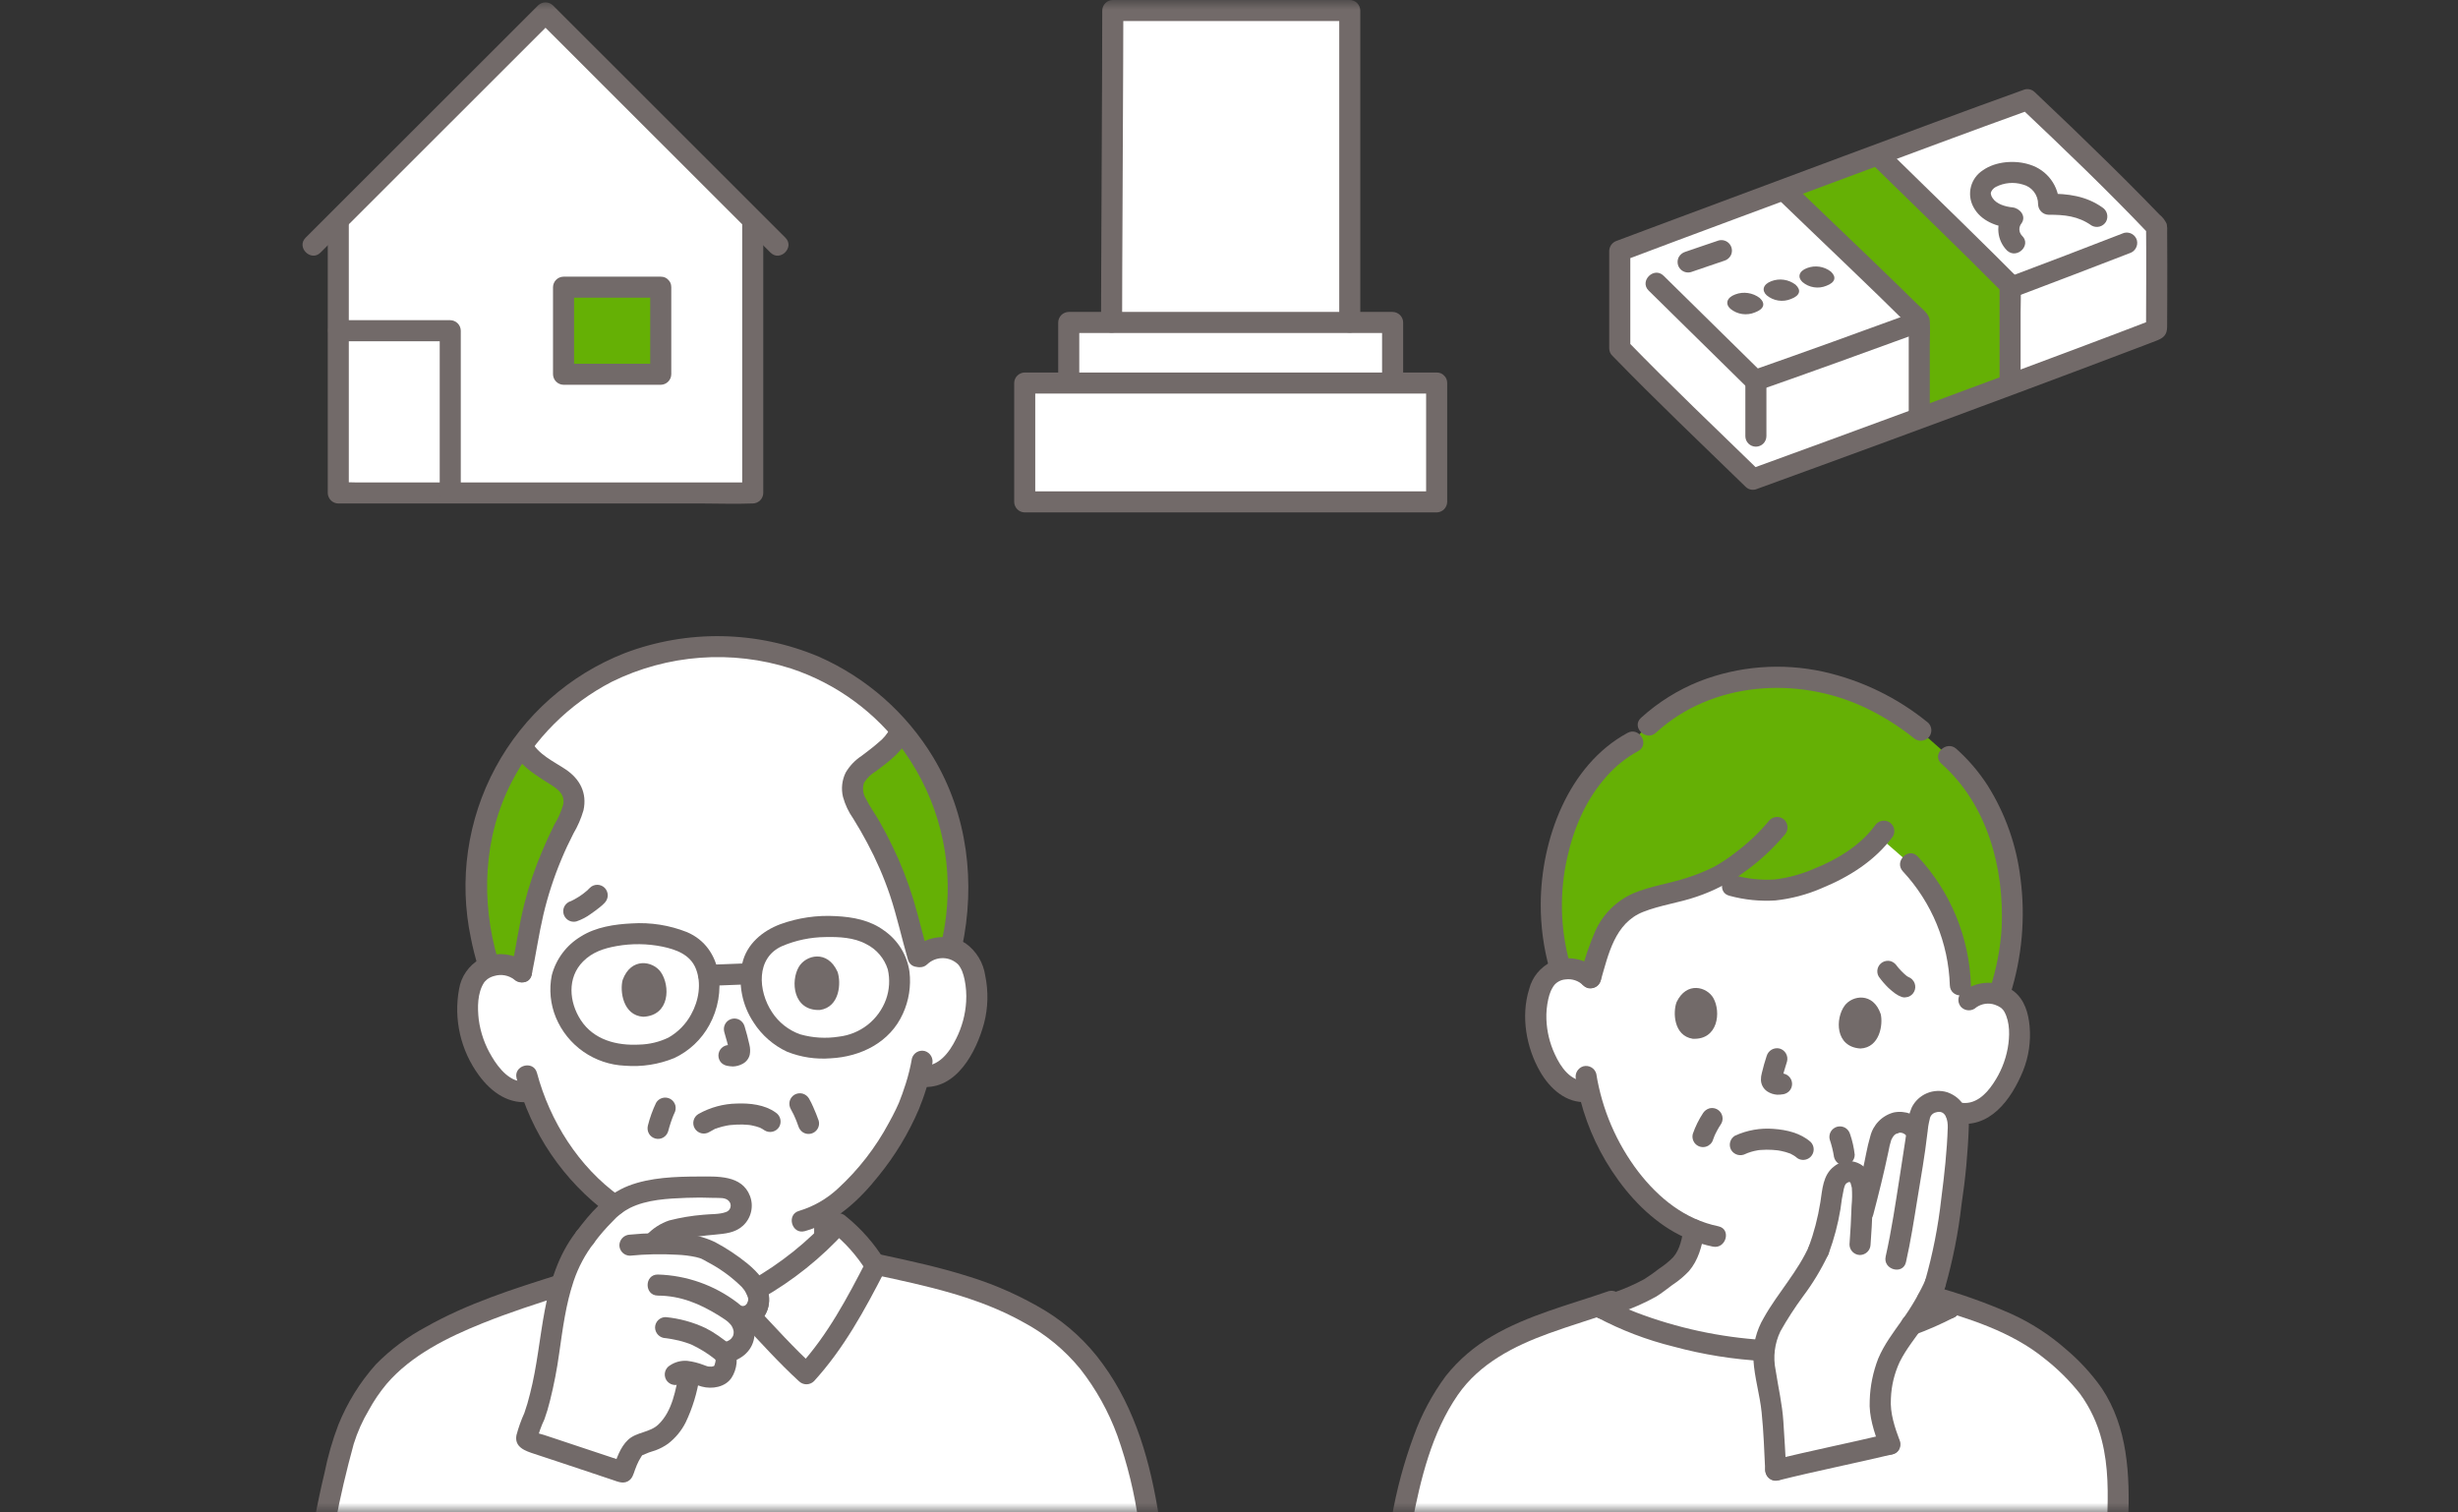 <svg width="130" height="80" viewBox="0 0 130 80" fill="none" xmlns="http://www.w3.org/2000/svg">
<rect x="0" y="0" width="130" height="80" fill="#333333" stroke="none"/>
<mask id="mask0_1621_24981" style="mask-type:alpha" maskUnits="userSpaceOnUse" x="0" y="0" width="130" height="80">
<rect width="130" height="80" fill="#D9D9D9"/>
</mask>
<g mask="url(#mask0_1621_24981)">
<path d="M60.767 80.445C60.431 78.232 59.92 76.058 58.861 74.058C58.373 73.128 57.772 72.261 57.071 71.478C56.355 70.71 55.519 70.064 54.594 69.566C52.09 68.11 49.149 67.481 46.349 66.878C45.325 68.874 44.246 70.943 42.653 72.668C41.875 71.963 39.37 69.287 39.272 69.173C39.145 69.025 39.126 68.649 39.342 68.544L38.339 68.579C38.562 68.669 38.569 69.046 38.452 69.202C38.362 69.322 36.05 72.166 35.324 72.924C33.632 71.331 32.419 69.367 31.269 67.468C26.273 68.999 23.822 69.895 21.574 71.445C20.012 72.522 19.069 73.935 18.247 75.963C17.785 77.617 17.449 79.067 17.193 80.445" fill="white"/>
<path d="M42.651 72.667C44.224 70.964 45.296 68.925 46.308 66.954C45.785 66.101 45.118 65.346 44.335 64.723C42.92 66.293 41.226 67.588 39.34 68.543C39.124 68.647 39.143 69.024 39.27 69.172C39.369 69.285 41.873 71.962 42.651 72.667Z" fill="white"/>
<path d="M50.093 43.072C50.786 45.317 50.87 47.706 50.334 49.994L50.294 50.173C50.487 50.213 50.67 50.293 50.831 50.406C50.992 50.52 51.128 50.665 51.231 50.832C51.729 51.623 51.767 53.114 51.489 54.048C51.292 54.709 50.967 55.722 50.119 56.472C49.932 56.639 49.713 56.767 49.474 56.845C49.236 56.924 48.984 56.953 48.734 56.929L48.599 56.912C48.484 57.362 48.34 57.805 48.167 58.237C47.85 59.211 46.032 62.638 43.615 64.069C43.615 64.092 43.615 64.106 43.615 64.106V65.471C42.36 66.713 40.918 67.749 39.34 68.543L38.337 68.578C36.389 67.756 34.609 66.582 33.088 65.114C33.088 65.114 33.088 64.641 33.088 64.138C32.175 63.583 31.353 62.891 30.65 62.086C29.51 60.812 28.642 59.318 28.101 57.696C27.839 57.762 27.564 57.767 27.299 57.712C27.035 57.656 26.786 57.541 26.572 57.375C25.669 56.692 25.267 55.708 25.02 55.063C24.672 54.153 24.594 52.664 25.03 51.838C25.203 51.501 25.502 51.245 25.862 51.126L25.805 50.938C25.408 49.657 25.199 48.324 25.187 46.983C25.166 45.046 25.59 43.131 26.428 41.385C27.266 39.638 28.495 38.108 30.02 36.912C32.135 35.231 34.743 34.287 37.445 34.226C40.144 34.079 42.816 34.819 45.054 36.333C47.455 37.939 49.233 40.317 50.093 43.072Z" fill="white"/>
<path d="M104.131 52.888C104.291 52.757 104.476 52.659 104.674 52.599C104.872 52.539 105.08 52.519 105.286 52.54C105.549 52.547 105.805 52.625 106.027 52.766C106.25 52.907 106.429 53.105 106.548 53.34C106.946 54.133 106.845 55.547 106.497 56.405C106.25 57.013 105.85 57.941 104.978 58.572C104.787 58.714 104.567 58.814 104.335 58.867C104.102 58.92 103.861 58.924 103.627 58.879L103.501 58.85C103.351 59.265 103.174 59.671 102.971 60.064C102.636 60.831 101.085 63.214 99.119 64.586C99.122 64.984 99.116 65.209 99.159 65.795C99.167 66.112 99.22 66.425 99.318 66.727C99.452 67.114 99.688 67.457 100.002 67.722C100.696 68.281 101.411 68.548 102.29 68.879L103.093 69.195C100.262 70.616 97.149 71.386 93.981 71.449C90.917 71.461 86.897 70.405 84.743 69.202L85.566 68.878C86.446 68.549 87.159 68.28 87.853 67.721C88.218 67.471 88.563 67.194 88.886 66.892C89.32 66.407 89.469 65.793 89.594 65.061C88.24 64.516 87.097 63.517 86.048 62.103C85.086 60.793 84.402 59.301 84.039 57.718C83.784 57.756 83.524 57.736 83.279 57.659C83.033 57.582 82.808 57.451 82.621 57.274C81.829 56.546 81.54 55.577 81.365 54.945C81.119 54.053 81.182 52.637 81.67 51.895C81.815 51.675 82.016 51.499 82.254 51.384C82.491 51.27 82.754 51.223 83.017 51.247C83.224 51.25 83.428 51.293 83.618 51.376C83.808 51.458 83.98 51.577 84.123 51.726C84.123 51.726 82.942 42.011 94.016 42.011C105.089 42.011 104.131 52.888 104.131 52.888Z" fill="white"/>
<path d="M85.666 18.419C85.666 17.027 85.666 15.117 85.666 13.27C85.666 13.27 102.087 7.174 107.223 5.27C109.498 7.501 112.134 10.075 114.057 11.995C114.057 13.332 114.057 16.346 114.057 17.422C108.869 19.421 98.225 23.343 92.71 25.345C90.489 23.182 85.853 18.61 85.666 18.419Z" fill="white"/>
<path d="M75.981 20.259V26.548H54.195V20.259H75.981Z" fill="white"/>
<path d="M73.654 17.055V20.26H56.525V17.055H73.654Z" fill="white"/>
<path d="M71.387 0.557V17.055H58.789C58.789 15.27 58.852 2.955 58.852 0.557H71.387Z" fill="white"/>
<path d="M112.002 80.445C112.021 79.969 112.032 79.498 112.042 79.039C112.039 75.366 110.825 73.464 109.207 72.074C107.706 70.599 105.879 69.754 103.482 68.987C100.554 70.543 97.3 71.386 93.985 71.45C90.809 71.462 86.61 70.328 84.522 69.072C81.412 70.108 78.373 70.867 76.547 73.614C75.855 74.737 75.306 75.942 74.913 77.201C74.623 78.249 74.358 79.314 74.144 80.444L112.002 80.445Z" fill="white"/>
<path d="M17.893 20.463V11.633L28.852 0.681L39.812 11.633V26.074H17.893V20.463Z" fill="white"/>
<path d="M103.449 58.837C103.357 58.663 103.22 58.516 103.051 58.413C102.883 58.311 102.69 58.256 102.492 58.255C101.778 58.325 101.564 58.787 101.482 59.22C101.449 59.389 101.412 59.648 101.389 59.855L101.374 59.836C101.266 59.686 101.122 59.564 100.957 59.481C100.791 59.399 100.607 59.358 100.422 59.362C99.881 59.412 99.531 59.821 99.401 60.463C99.206 61.448 98.806 63.099 98.46 64.388C98.481 63.943 98.492 63.526 98.505 63.025C98.51 62.8 98.468 62.576 98.383 62.368C98.346 62.273 98.287 62.188 98.211 62.12C98.135 62.052 98.043 62.003 97.945 61.977C97.78 61.954 97.612 61.981 97.463 62.055C97.314 62.128 97.191 62.245 97.109 62.39C96.975 62.698 96.893 63.025 96.867 63.359C96.748 64.306 96.52 65.235 96.19 66.13C95.521 67.709 93.587 69.726 93.346 71.011C93.211 71.728 93.329 72.31 93.424 72.944C93.521 73.584 93.724 74.277 93.755 75.082C93.824 76.142 93.873 76.915 93.919 77.766C95.935 77.326 97.947 76.865 99.955 76.385C99.625 75.51 99.384 74.646 99.447 74.064C99.458 72.903 99.845 71.776 100.549 70.851C100.803 70.498 101.035 70.178 101.25 69.865C101.53 69.466 101.786 69.05 102.016 68.619C102.132 68.399 102.241 68.17 102.345 67.923C103.039 65.675 103.462 61.834 103.561 59.83C103.609 59.495 103.57 59.153 103.449 58.837Z" fill="white"/>
<path d="M29.739 67.804C29.986 66.95 30.395 66.15 30.942 65.449C31.382 64.843 31.887 64.286 32.449 63.791C32.834 63.449 33.641 63.069 34.665 62.941C35.863 62.784 37.074 62.748 38.28 62.834C38.529 62.844 38.764 62.95 38.937 63.13C39.11 63.309 39.207 63.548 39.208 63.797C39.196 64.014 39.109 64.219 38.963 64.38C38.817 64.54 38.62 64.646 38.406 64.679C37.856 64.764 37.097 64.788 36.183 64.954C35.138 65.144 35.108 65.241 34.593 65.719L34.545 65.791C35.572 65.77 36.795 65.83 37.337 66.077C37.541 66.17 38.283 66.601 38.467 66.729C39.334 67.328 39.785 67.763 40.054 68.322C40.158 68.631 40.139 68.969 40.001 69.264C39.894 69.481 39.534 69.765 38.967 69.588C39.126 69.732 39.243 69.916 39.306 70.121C39.37 70.326 39.376 70.545 39.325 70.753C39.256 70.978 39.118 71.176 38.931 71.32C38.743 71.463 38.516 71.545 38.281 71.553C38.51 71.77 38.385 72.351 38.206 72.602C38.019 72.865 37.487 72.886 37.207 72.786C36.973 72.691 36.732 72.615 36.485 72.558C36.47 72.638 36.462 72.684 36.462 72.684C36.407 72.968 36.296 73.628 36.205 73.903C35.947 74.704 35.578 75.592 34.846 76.022C34.48 76.191 34.106 76.341 33.725 76.472C33.408 76.621 33.127 77.345 32.959 77.854C32.958 77.857 32.957 77.859 32.955 77.861C32.953 77.863 32.951 77.865 32.948 77.866C32.946 77.867 32.943 77.868 32.941 77.868C32.938 77.868 32.935 77.868 32.932 77.867C31.342 77.345 29.479 76.707 27.987 76.227C27.963 76.219 27.941 76.206 27.921 76.189C27.902 76.173 27.886 76.152 27.875 76.129C27.864 76.106 27.857 76.081 27.856 76.056C27.854 76.03 27.858 76.005 27.867 75.981C28.111 75.294 28.271 74.924 28.422 74.468C28.634 73.707 28.805 72.935 28.934 72.155C29.236 70.113 29.329 69.31 29.597 68.288C29.642 68.117 29.691 67.956 29.739 67.804Z" fill="white"/>
<path d="M102.654 47.996C102.226 47.157 101.68 46.384 101.034 45.699L99.391 44.267C98.369 45.477 96.839 46.252 95.44 46.727C93.618 47.346 92.415 47.11 90.509 46.532C90.057 46.732 89.578 46.898 89.164 47.033C88.233 47.336 87.172 47.439 86.307 47.898C85.606 48.308 85.065 48.944 84.773 49.701C84.581 50.151 84.254 51.267 84.123 51.724C83.979 51.575 83.807 51.456 83.618 51.374C83.427 51.292 83.223 51.248 83.016 51.245C82.856 51.24 82.697 51.255 82.541 51.29C82.172 50.022 82.008 48.702 82.055 47.382C82.294 43.162 84.254 40.372 86.356 39.246C88.329 36.814 91.672 35.509 95.098 35.88C97.257 36.109 99.313 36.918 101.05 38.22L103.071 40.002C105.045 41.74 106.496 44.69 106.432 48.72C106.403 50.053 106.164 51.373 105.726 52.632C105.583 52.584 105.435 52.554 105.285 52.541C105.079 52.52 104.871 52.54 104.672 52.6C104.474 52.659 104.29 52.758 104.13 52.889L103.716 53.243L103.678 52.12C103.643 50.687 103.294 49.279 102.654 47.996Z" fill="#65B005"/>
<path d="M99.631 8.51L99.338 8.222C97.71 8.827 96.019 9.452 94.357 10.065C96.739 12.367 99.24 14.719 101.508 16.973V22.122C103.108 21.532 104.737 20.928 106.308 20.343V15.08C104.19 12.937 101.864 10.704 99.631 8.51Z" fill="#65B005"/>
<path d="M34.946 15.191H29.805V19.796H34.946V15.191Z" fill="#65B005"/>
<path d="M27.181 51.158C26.927 51.049 26.651 51.003 26.375 51.023C26.201 51.035 26.029 51.069 25.864 51.125C25.43 49.786 25.203 48.389 25.188 46.982C25.157 44.269 26.004 41.619 27.604 39.426C27.902 40.177 29.13 40.821 29.74 41.249C30.571 41.83 30.462 42.647 30.04 43.432C29.368 44.682 28.828 45.997 28.427 47.358C28.034 48.691 27.865 50.065 27.582 51.413C27.463 51.307 27.327 51.221 27.181 51.158Z" fill="#65B005"/>
<path d="M48.917 50.389C48.79 50.471 48.677 50.572 48.58 50.689C48.182 49.343 47.907 47.956 47.402 46.631C46.898 45.305 46.258 44.035 45.493 42.84C45.012 42.09 44.84 41.284 45.624 40.64C46.22 40.151 47.454 39.381 47.636 38.583C49.153 40.325 50.379 42.739 50.643 46.005C50.747 47.404 50.631 48.81 50.299 50.173C50.145 50.139 49.987 50.122 49.829 50.123C49.506 50.124 49.19 50.216 48.917 50.389Z" fill="#65B005"/>
<path d="M91.776 15.573C91.315 15.742 91.236 16.077 91.516 16.332C91.695 16.48 91.911 16.576 92.141 16.61C92.371 16.643 92.605 16.614 92.819 16.524C93.303 16.344 93.387 16.052 93.066 15.759C92.884 15.621 92.67 15.533 92.445 15.5C92.219 15.467 91.989 15.492 91.776 15.573Z" fill="#726A69"/>
<path d="M93.692 14.869C93.239 15.035 93.162 15.367 93.438 15.62C93.614 15.767 93.826 15.863 94.053 15.897C94.279 15.931 94.51 15.903 94.722 15.815C95.198 15.637 95.279 15.348 94.963 15.057C94.784 14.921 94.574 14.832 94.352 14.799C94.129 14.766 93.902 14.79 93.692 14.869Z" fill="#726A69"/>
<path d="M95.579 14.176C95.133 14.339 95.058 14.668 95.331 14.92C95.503 15.066 95.713 15.161 95.936 15.195C96.159 15.23 96.387 15.203 96.595 15.116C97.064 14.941 97.144 14.655 96.831 14.365C96.656 14.23 96.449 14.141 96.23 14.108C96.011 14.075 95.787 14.098 95.579 14.176Z" fill="#726A69"/>
<path d="M106.937 12.464C106.853 12.376 106.806 12.26 106.802 12.139C106.799 12.018 106.841 11.9 106.919 11.807C107.182 11.425 106.82 11.009 106.438 10.97C106.067 10.931 105.593 10.804 105.38 10.47C105.36 10.439 105.342 10.407 105.326 10.374C105.319 10.358 105.286 10.215 105.292 10.264C105.287 10.225 105.293 10.186 105.307 10.15C105.359 10.037 105.447 9.945 105.556 9.887C105.997 9.66 106.51 9.614 106.985 9.76C107.217 9.818 107.423 9.952 107.57 10.141C107.716 10.331 107.795 10.564 107.792 10.803C107.794 10.95 107.854 11.09 107.958 11.194C108.062 11.298 108.202 11.357 108.349 11.36C109.191 11.355 109.917 11.429 110.62 11.929C110.748 12.002 110.9 12.022 111.043 11.985C111.185 11.947 111.307 11.855 111.383 11.729C111.454 11.601 111.473 11.45 111.436 11.308C111.399 11.166 111.308 11.044 111.183 10.967C110.33 10.364 109.369 10.24 108.349 10.246L108.906 10.803C108.904 10.336 108.754 9.882 108.477 9.506C108.2 9.13 107.81 8.852 107.364 8.712C106.586 8.455 105.555 8.525 104.874 9.005C104.562 9.204 104.336 9.514 104.242 9.872C104.148 10.23 104.191 10.61 104.365 10.938C104.762 11.705 105.633 12 106.438 12.083L105.957 11.245C105.752 11.55 105.659 11.917 105.694 12.282C105.729 12.648 105.89 12.991 106.149 13.251C106.674 13.738 107.464 12.953 106.937 12.464Z" fill="#726A69"/>
<path d="M90.894 12.72C90.308 12.922 89.719 13.115 89.134 13.32C88.996 13.362 88.877 13.453 88.801 13.575C88.745 13.671 88.719 13.781 88.726 13.892C88.733 14.002 88.772 14.108 88.84 14.196C88.908 14.284 89 14.349 89.105 14.384C89.21 14.419 89.323 14.422 89.43 14.393C90.015 14.187 90.605 13.996 91.191 13.793C91.329 13.752 91.447 13.661 91.523 13.538C91.579 13.443 91.606 13.332 91.599 13.222C91.591 13.111 91.552 13.005 91.484 12.918C91.417 12.83 91.324 12.764 91.219 12.729C91.114 12.694 91.001 12.691 90.894 12.72Z" fill="#726A69"/>
<path d="M87.197 15.373L92.431 20.521C92.5 20.591 92.587 20.642 92.682 20.667C92.778 20.692 92.878 20.691 92.973 20.665C95.811 19.672 98.636 18.646 101.46 17.616C101.601 17.574 101.72 17.479 101.792 17.352C101.864 17.224 101.885 17.073 101.85 16.931C101.809 16.79 101.715 16.669 101.587 16.597C101.458 16.524 101.307 16.504 101.164 16.542C98.34 17.573 95.514 18.599 92.677 19.591L93.219 19.734L87.985 14.585C87.475 14.082 86.685 14.869 87.197 15.373Z" fill="#726A69"/>
<path d="M98.99 8.661C101.299 10.931 103.638 13.171 105.915 15.473L105.753 15.079V20.299C105.753 21.015 106.867 21.016 106.867 20.299V16.537C106.867 16.057 106.895 15.567 106.867 15.088C106.849 14.77 106.608 14.588 106.4 14.379C106.091 14.069 105.782 13.759 105.471 13.451C104.905 12.888 104.336 12.328 103.765 11.77C102.438 10.471 101.103 9.176 99.778 7.872C99.267 7.369 98.478 8.156 98.99 8.66V8.661Z" fill="#726A69"/>
<path d="M94.02 10.514C96.384 12.798 98.779 15.05 101.112 17.366L100.95 16.972V22.037C100.95 22.753 102.064 22.754 102.064 22.037V18.303C102.064 17.862 102.091 17.413 102.064 16.974C102.041 16.602 101.683 16.362 101.437 16.12C101.137 15.824 100.836 15.529 100.534 15.235C99.96 14.675 99.383 14.118 98.805 13.562C97.473 12.283 96.136 11.01 94.808 9.727C94.292 9.229 93.503 10.015 94.02 10.514H94.02Z" fill="#726A69"/>
<path d="M112.333 12.32C110.325 13.101 108.313 13.87 106.296 14.628C106.156 14.671 106.038 14.766 105.965 14.893C105.893 15.021 105.872 15.171 105.907 15.313C105.948 15.455 106.042 15.575 106.17 15.648C106.299 15.721 106.45 15.741 106.593 15.702C108.608 14.941 110.62 14.171 112.629 13.394C112.769 13.351 112.888 13.257 112.96 13.129C113.032 13.002 113.053 12.851 113.018 12.709C112.978 12.567 112.884 12.447 112.755 12.374C112.627 12.302 112.475 12.282 112.333 12.32Z" fill="#726A69"/>
<path d="M86.225 18.418C86.225 16.701 86.225 14.985 86.225 13.269L85.816 13.806C87.762 13.068 89.715 12.347 91.665 11.619C95.32 10.255 98.977 8.895 102.636 7.54C104.213 6.958 105.791 6.376 107.372 5.807L106.83 5.663C109.152 7.859 111.463 10.072 113.664 12.388L113.521 12.142C113.488 12.065 113.509 12.015 113.503 12.13C113.5 12.178 113.503 12.227 113.504 12.275C113.504 12.369 113.505 12.463 113.506 12.557C113.507 12.78 113.508 13.004 113.509 13.227C113.51 13.746 113.51 14.265 113.509 14.784C113.509 15.663 113.506 16.543 113.501 17.424L113.577 17.142V17.144L113.91 16.889C111.277 17.902 108.634 18.888 105.991 19.872C102.937 21.008 99.88 22.137 96.82 23.257C95.401 23.777 93.982 24.296 92.562 24.812L93.104 24.955C90.744 22.658 88.354 20.389 86.061 18.027C85.561 17.511 84.773 18.299 85.273 18.814C87.566 21.177 89.956 23.447 92.316 25.742C92.385 25.812 92.472 25.863 92.567 25.888C92.662 25.913 92.763 25.912 92.858 25.886C97.514 24.195 102.162 22.485 106.803 20.753C108.995 19.936 111.184 19.112 113.37 18.282L114.044 18.023C114.431 17.875 114.613 17.712 114.616 17.283C114.619 16.783 114.621 16.283 114.622 15.784C114.625 14.614 114.628 13.445 114.618 12.276C114.628 12.132 114.621 11.989 114.595 11.847C114.509 11.653 114.377 11.482 114.212 11.35C113.937 11.063 113.66 10.778 113.381 10.495C112.776 9.879 112.166 9.268 111.55 8.664C110.253 7.387 108.942 6.125 107.618 4.877C107.548 4.807 107.461 4.757 107.366 4.732C107.271 4.707 107.17 4.707 107.075 4.734C103.898 5.876 100.734 7.059 97.568 8.237C94.249 9.471 90.93 10.708 87.614 11.949C86.915 12.21 86.216 12.469 85.518 12.734C85.403 12.769 85.301 12.84 85.227 12.936C85.154 13.032 85.113 13.149 85.109 13.27C85.109 14.987 85.109 16.704 85.109 18.419C85.111 19.135 86.225 19.136 86.225 18.418Z" fill="#726A69"/>
<path d="M92.309 20.239V23.069C92.309 23.217 92.367 23.358 92.472 23.463C92.576 23.567 92.718 23.626 92.866 23.626C93.014 23.626 93.155 23.567 93.26 23.463C93.364 23.358 93.423 23.217 93.423 23.069V20.239C93.423 20.091 93.364 19.949 93.26 19.845C93.155 19.741 93.014 19.682 92.866 19.682C92.718 19.682 92.576 19.741 92.472 19.845C92.367 19.949 92.309 20.091 92.309 20.239Z" fill="#726A69"/>
<path d="M59.347 17.056C59.347 15.16 59.36 13.265 59.368 11.369C59.38 8.697 59.392 6.024 59.403 3.352C59.406 2.42 59.409 1.489 59.411 0.557L58.853 1.114H71.387L70.83 0.557V17.056C70.83 17.773 71.944 17.774 71.944 17.056V0.557C71.942 0.41 71.882 0.269 71.778 0.165C71.674 0.061 71.534 0.002 71.387 0L58.853 0C58.706 0.002 58.566 0.061 58.462 0.165C58.358 0.269 58.298 0.41 58.296 0.557C58.296 2.598 58.283 4.64 58.275 6.682C58.263 9.313 58.252 11.945 58.24 14.576C58.237 15.403 58.232 16.23 58.232 17.057C58.232 17.773 59.347 17.775 59.347 17.057V17.056Z" fill="#726A69"/>
<path d="M57.081 20.26V17.056L56.524 17.613H73.653L73.096 17.056V20.26C73.096 20.977 74.211 20.978 74.211 20.26V17.056C74.209 16.909 74.149 16.768 74.045 16.664C73.941 16.561 73.8 16.501 73.653 16.499H56.524C56.377 16.501 56.236 16.561 56.132 16.664C56.028 16.768 55.969 16.909 55.967 17.056V20.26C55.967 20.977 57.081 20.978 57.081 20.26Z" fill="#726A69"/>
<path d="M75.982 19.703H54.196C54.049 19.705 53.908 19.765 53.804 19.869C53.7 19.973 53.641 20.113 53.639 20.26V26.547C53.641 26.694 53.7 26.835 53.804 26.939C53.908 27.043 54.049 27.102 54.196 27.104H75.982C76.13 27.102 76.27 27.043 76.374 26.939C76.478 26.835 76.537 26.694 76.54 26.547V20.26C76.54 19.543 75.425 19.542 75.425 20.26V26.547L75.982 25.991H54.196L54.753 26.547V20.26L54.196 20.817H75.982C76.7 20.817 76.701 19.703 75.982 19.703Z" fill="#726A69"/>
<path d="M17.335 11.897V26.074C17.337 26.221 17.396 26.362 17.5 26.466C17.604 26.57 17.745 26.629 17.892 26.631H37.105C37.991 26.631 38.886 26.666 39.772 26.631C39.785 26.631 39.798 26.631 39.811 26.631C39.958 26.629 40.099 26.57 40.203 26.466C40.307 26.362 40.366 26.221 40.368 26.074V11.897C40.368 11.18 39.254 11.179 39.254 11.897V26.074L39.811 25.517H18.786C18.506 25.517 18.21 25.491 17.931 25.517C17.918 25.517 17.904 25.517 17.891 25.517L18.448 26.074V11.897C18.448 11.18 17.334 11.179 17.334 11.897H17.335Z" fill="#726A69"/>
<path d="M89.058 64.912C88.963 65.46 88.868 66.07 88.493 66.499C88.269 66.725 88.022 66.927 87.755 67.101C87.502 67.301 87.238 67.488 86.965 67.659C86.463 67.932 85.94 68.163 85.4 68.349C85.255 68.406 85.11 68.463 84.965 68.52L84.726 68.613C84.616 68.656 84.521 68.644 84.743 68.644C84.026 68.644 84.025 69.757 84.743 69.757C84.909 69.738 85.069 69.688 85.217 69.611C85.38 69.547 85.541 69.482 85.705 69.42C86.358 69.197 86.99 68.917 87.594 68.581C87.894 68.399 88.162 68.175 88.445 67.969C88.768 67.759 89.065 67.511 89.329 67.231C89.82 66.656 90.007 65.936 90.133 65.207C90.169 65.065 90.148 64.915 90.076 64.787C90.003 64.66 89.885 64.565 89.744 64.522C89.602 64.484 89.45 64.504 89.322 64.577C89.194 64.649 89.099 64.77 89.059 64.911L89.058 64.912Z" fill="#726A69"/>
<path d="M101.794 69.285C102.14 69.412 102.481 69.549 102.824 69.684C102.908 69.725 103 69.748 103.093 69.751C103.241 69.749 103.382 69.691 103.488 69.588C103.566 69.51 103.62 69.411 103.641 69.303C103.663 69.195 103.652 69.083 103.61 68.981C103.567 68.879 103.496 68.792 103.404 68.731C103.312 68.669 103.204 68.637 103.093 68.637H103.091L103.239 68.657L102.464 68.351C102.34 68.303 102.215 68.258 102.09 68.212C102.018 68.193 101.943 68.188 101.87 68.197C101.796 68.207 101.725 68.231 101.661 68.268C101.533 68.343 101.44 68.465 101.403 68.608C101.366 68.751 101.386 68.902 101.461 69.03C101.539 69.15 101.657 69.241 101.794 69.285V69.285Z" fill="#726A69"/>
<path d="M84.519 51.332C84.201 51.02 83.799 50.81 83.362 50.727C82.925 50.645 82.473 50.694 82.064 50.868C81.772 51.007 81.514 51.209 81.308 51.459C81.103 51.709 80.955 52.001 80.876 52.315C80.426 53.741 80.718 55.411 81.459 56.692C81.974 57.581 82.835 58.371 83.931 58.29C84.077 58.286 84.217 58.227 84.321 58.123C84.424 58.019 84.484 57.88 84.488 57.733C84.487 57.586 84.427 57.445 84.323 57.341C84.219 57.237 84.078 57.178 83.931 57.176C83.08 57.239 82.54 56.446 82.228 55.754C81.961 55.178 81.811 54.555 81.787 53.921C81.773 53.559 81.807 53.196 81.887 52.843C81.918 52.699 81.962 52.559 82.018 52.423C82.058 52.337 82.103 52.254 82.154 52.174C82.167 52.154 82.247 52.056 82.167 52.151C82.241 52.051 82.335 51.969 82.444 51.91C82.553 51.85 82.673 51.815 82.797 51.806C82.966 51.782 83.139 51.798 83.301 51.852C83.463 51.906 83.611 51.997 83.732 52.118C84.237 52.628 85.025 51.84 84.52 51.331L84.519 51.332Z" fill="#726A69"/>
<path d="M104.525 53.282C104.666 53.184 104.827 53.12 104.998 53.096C105.168 53.072 105.341 53.089 105.503 53.144C105.617 53.182 105.725 53.235 105.824 53.303C105.875 53.346 105.922 53.394 105.964 53.446C105.99 53.477 105.987 53.473 105.956 53.435C105.974 53.461 105.991 53.487 106.007 53.514C106.316 54.075 106.296 54.828 106.186 55.444C106.064 56.11 105.804 56.744 105.423 57.305C105.023 57.912 104.425 58.479 103.65 58.314C103.507 58.279 103.357 58.3 103.23 58.372C103.102 58.445 103.007 58.563 102.964 58.703L102.939 58.772C102.901 58.915 102.92 59.066 102.993 59.194C103.066 59.322 103.186 59.417 103.328 59.457C103.47 59.493 103.621 59.473 103.749 59.401C103.877 59.328 103.971 59.209 104.013 59.068L104.039 58.999L103.354 59.388C105.214 59.785 106.378 58.158 106.998 56.638C107.297 55.891 107.415 55.084 107.343 54.283C107.28 53.586 107.079 52.88 106.507 52.432C106.105 52.13 105.614 51.973 105.111 51.984C104.609 51.996 104.125 52.175 103.737 52.495C103.633 52.599 103.575 52.741 103.575 52.888C103.575 53.036 103.633 53.177 103.737 53.282C103.843 53.383 103.984 53.44 104.131 53.44C104.278 53.44 104.419 53.383 104.525 53.282Z" fill="#726A69"/>
<path d="M83.351 57.086C83.604 58.612 84.137 60.077 84.922 61.409C85.758 62.819 86.889 64.144 88.288 65.019C88.995 65.458 89.773 65.769 90.587 65.938C91.287 66.084 91.585 65.01 90.883 64.864C89.116 64.497 87.734 63.384 86.649 61.979C85.49 60.459 84.726 58.676 84.424 56.79C84.383 56.648 84.289 56.528 84.161 56.455C84.033 56.383 83.881 56.363 83.738 56.401C83.598 56.443 83.479 56.538 83.406 56.666C83.334 56.793 83.313 56.944 83.349 57.086H83.351Z" fill="#726A69"/>
<path d="M92.324 61.034C92.358 61.019 92.394 61.004 92.427 60.987C92.484 60.96 92.287 61.041 92.371 61.011C92.396 61.001 92.421 60.991 92.446 60.982C92.553 60.942 92.662 60.909 92.774 60.882C92.846 60.865 92.918 60.853 92.99 60.84C93.097 60.819 92.924 60.844 92.998 60.838C93.038 60.835 93.078 60.83 93.118 60.827C93.325 60.81 93.532 60.809 93.74 60.822C93.838 60.828 93.937 60.836 94.034 60.848C93.926 60.834 94.092 60.858 94.099 60.86C94.14 60.867 94.18 60.875 94.221 60.883C94.368 60.913 94.513 60.955 94.654 61.008C94.671 61.014 94.689 61.021 94.706 61.028C94.746 61.044 94.729 61.037 94.654 61.006C94.67 61.003 94.715 61.035 94.728 61.041C94.776 61.065 94.824 61.091 94.87 61.119C94.906 61.141 94.94 61.166 94.975 61.189C95.051 61.235 94.873 61.095 94.93 61.154C94.943 61.167 94.959 61.177 94.973 61.19C95.077 61.294 95.219 61.353 95.367 61.353C95.515 61.352 95.657 61.294 95.761 61.189C95.866 61.084 95.924 60.943 95.924 60.795C95.924 60.647 95.865 60.505 95.761 60.401C95.221 59.928 94.501 59.761 93.801 59.711C93.102 59.655 92.4 59.779 91.762 60.071C91.634 60.145 91.542 60.268 91.505 60.41C91.467 60.553 91.488 60.705 91.562 60.832C91.639 60.957 91.761 61.047 91.903 61.084C92.045 61.121 92.196 61.102 92.324 61.032V61.034Z" fill="#726A69"/>
<path d="M93.438 55.849C93.341 56.148 93.251 56.45 93.181 56.755C93.147 56.874 93.131 56.998 93.133 57.121C93.136 57.245 93.17 57.366 93.231 57.474C93.292 57.582 93.378 57.673 93.483 57.74C93.636 57.836 93.81 57.892 93.99 57.904C94.102 57.907 94.213 57.897 94.322 57.875L94.174 57.895C94.191 57.893 94.207 57.891 94.223 57.89C94.37 57.886 94.51 57.828 94.617 57.727C94.722 57.623 94.781 57.481 94.781 57.334C94.781 57.186 94.722 57.044 94.617 56.94C94.566 56.888 94.504 56.847 94.436 56.819C94.369 56.791 94.296 56.777 94.223 56.778C94.144 56.784 94.066 56.797 93.988 56.808L94.136 56.788C94.088 56.795 94.039 56.796 93.99 56.792L94.138 56.812C94.096 56.806 94.055 56.795 94.015 56.779L94.148 56.835C94.107 56.817 94.068 56.796 94.032 56.77L94.144 56.857C94.136 56.85 94.128 56.842 94.121 56.834L94.209 56.947C94.2 56.934 94.192 56.92 94.185 56.906L94.242 57.039C94.236 57.023 94.232 57.008 94.229 56.992L94.249 57.14C94.244 57.099 94.245 57.058 94.251 57.017L94.231 57.165C94.264 56.987 94.308 56.812 94.363 56.639C94.409 56.474 94.459 56.31 94.513 56.147C94.55 56.005 94.531 55.853 94.458 55.725C94.385 55.597 94.265 55.502 94.123 55.462C93.981 55.426 93.83 55.447 93.702 55.519C93.575 55.592 93.48 55.71 93.438 55.851L93.438 55.849Z" fill="#726A69"/>
<path d="M88.671 53.008C88.474 53.536 88.51 54.78 89.523 54.945C90.872 55.014 91.031 53.523 90.618 52.793C90.28 52.195 89.201 51.892 88.671 53.008Z" fill="#726A69"/>
<path d="M99.467 53.635C99.601 54.183 99.42 55.414 98.395 55.46C97.049 55.374 97.063 53.873 97.557 53.196C97.963 52.642 99.068 52.465 99.467 53.635Z" fill="#726A69"/>
<path d="M86.075 38.767C82.934 40.472 81.499 44.419 81.487 47.817C81.481 48.981 81.638 50.14 81.951 51.261C82.146 51.949 83.222 51.657 83.025 50.965C82.517 49.131 82.471 47.2 82.892 45.345C83.238 43.79 83.892 42.262 84.968 41.067C85.441 40.526 86.006 40.073 86.637 39.729C87.268 39.386 86.706 38.425 86.075 38.767H86.075Z" fill="#726A69"/>
<path d="M101.984 38.236C100.369 36.91 98.465 35.983 96.424 35.528C94.241 35.05 91.965 35.226 89.882 36.036C88.744 36.491 87.697 37.145 86.791 37.969C86.261 38.454 87.05 39.24 87.579 38.757C90.539 36.047 95.053 35.748 98.606 37.411C99.529 37.847 100.398 38.389 101.197 39.024C101.304 39.125 101.444 39.18 101.591 39.18C101.737 39.18 101.878 39.125 101.985 39.024C102.089 38.919 102.147 38.778 102.147 38.63C102.147 38.483 102.089 38.342 101.985 38.237L101.984 38.236Z" fill="#726A69"/>
<path d="M106.316 52.614C106.944 50.63 107.13 48.532 106.861 46.469C106.654 44.717 106.058 43.033 105.118 41.539C104.656 40.825 104.101 40.176 103.467 39.608C102.933 39.133 102.142 39.918 102.679 40.395C105.114 42.559 106.005 45.909 105.866 49.075C105.797 50.178 105.587 51.268 105.242 52.318C105.031 53.005 106.106 53.298 106.316 52.614Z" fill="#726A69"/>
<path d="M100.642 46.093C102.171 47.736 103.053 49.877 103.124 52.119C103.152 52.834 104.266 52.837 104.239 52.119C104.159 49.583 103.161 47.162 101.43 45.306C100.942 44.779 100.154 45.568 100.642 46.093H100.642Z" fill="#726A69"/>
<path d="M99.152 43.681C98.364 44.743 97.148 45.468 95.938 45.953C95.275 46.243 94.573 46.434 93.855 46.519C93.152 46.562 92.448 46.49 91.768 46.308C91.072 46.138 90.774 47.213 91.472 47.382C92.263 47.597 93.083 47.68 93.901 47.628C94.733 47.538 95.547 47.325 96.316 46.994C97.793 46.391 99.153 45.539 100.114 44.243C100.188 44.116 100.208 43.964 100.171 43.822C100.133 43.679 100.041 43.557 99.914 43.481C99.786 43.41 99.635 43.391 99.493 43.428C99.351 43.466 99.229 43.556 99.152 43.681H99.152Z" fill="#726A69"/>
<path d="M93.595 43.373C93.064 44.018 92.457 44.595 91.787 45.094C91.415 45.388 91.017 45.65 90.6 45.877C90.17 46.087 89.725 46.267 89.268 46.414C88.318 46.735 87.307 46.858 86.382 47.252C85.499 47.642 84.789 48.341 84.385 49.218C84.054 49.981 83.786 50.77 83.585 51.578C83.385 52.267 84.46 52.562 84.66 51.874C85.064 50.484 85.401 48.828 86.903 48.234C87.816 47.872 88.811 47.752 89.739 47.428C90.647 47.122 91.502 46.678 92.275 46.111C93.055 45.55 93.763 44.895 94.383 44.161C94.484 44.055 94.54 43.914 94.54 43.767C94.54 43.621 94.484 43.48 94.383 43.373C94.278 43.27 94.137 43.212 93.99 43.212C93.842 43.212 93.701 43.27 93.596 43.373H93.595Z" fill="#726A69"/>
<path d="M99.364 51.657C99.518 51.872 99.692 52.074 99.882 52.259C99.994 52.363 100.112 52.461 100.235 52.551C100.345 52.63 100.464 52.693 100.591 52.738C100.663 52.761 100.739 52.765 100.813 52.748C100.887 52.745 100.958 52.722 101.02 52.682C101.083 52.645 101.139 52.596 101.183 52.538C101.227 52.48 101.259 52.413 101.278 52.343C101.297 52.272 101.301 52.198 101.291 52.126C101.281 52.053 101.257 51.983 101.22 51.92L101.133 51.808C101.065 51.739 100.98 51.69 100.887 51.664L100.871 51.658L101.004 51.714C100.92 51.675 100.841 51.626 100.769 51.568L100.881 51.655C100.659 51.477 100.459 51.272 100.286 51.045L100.373 51.158C100.357 51.137 100.341 51.116 100.326 51.095C100.248 50.974 100.13 50.883 99.993 50.839C99.848 50.801 99.694 50.821 99.564 50.896C99.439 50.969 99.347 51.089 99.308 51.228C99.288 51.3 99.282 51.375 99.292 51.449C99.301 51.522 99.326 51.593 99.364 51.657L99.364 51.657Z" fill="#726A69"/>
<path d="M90.067 58.884C89.844 59.223 89.665 59.588 89.532 59.971C89.502 60.077 89.505 60.191 89.541 60.295C89.576 60.401 89.641 60.493 89.729 60.56C89.817 60.628 89.923 60.667 90.034 60.674C90.144 60.681 90.254 60.655 90.35 60.599L90.463 60.512C90.531 60.444 90.581 60.36 90.606 60.267C90.635 60.185 90.666 60.105 90.699 60.025L90.643 60.158C90.749 59.909 90.878 59.671 91.028 59.446C91.085 59.35 91.111 59.24 91.104 59.13C91.097 59.019 91.057 58.913 90.99 58.825C90.922 58.738 90.83 58.672 90.725 58.637C90.619 58.602 90.506 58.599 90.399 58.628C90.262 58.671 90.144 58.762 90.066 58.883L90.067 58.884Z" fill="#726A69"/>
<path d="M96.775 60.283C96.872 60.572 96.945 60.868 96.994 61.169L96.974 61.021C96.977 61.039 96.978 61.057 96.98 61.075C96.986 61.222 97.043 61.361 97.142 61.469C97.247 61.574 97.388 61.633 97.536 61.633C97.684 61.633 97.826 61.574 97.93 61.469C97.982 61.418 98.024 61.357 98.052 61.289C98.079 61.221 98.094 61.148 98.093 61.075C98.051 60.705 97.969 60.34 97.848 59.987C97.807 59.848 97.716 59.73 97.592 59.654C97.462 59.58 97.308 59.559 97.163 59.598C97.093 59.617 97.026 59.651 96.969 59.696C96.911 59.74 96.863 59.796 96.826 59.86C96.79 59.924 96.767 59.994 96.758 60.066C96.749 60.139 96.754 60.212 96.774 60.283H96.775Z" fill="#726A69"/>
<path d="M74.68 80.592C75.128 78.244 75.724 75.777 77.103 73.781C78.249 72.123 80.074 71.195 81.921 70.526C83.063 70.112 84.229 69.767 85.376 69.366C85.516 69.324 85.635 69.229 85.708 69.102C85.78 68.974 85.8 68.824 85.765 68.682C85.725 68.54 85.63 68.42 85.502 68.347C85.374 68.274 85.222 68.255 85.08 68.293C83.009 69.016 80.824 69.552 78.918 70.672C77.976 71.215 77.144 71.93 76.467 72.779C75.752 73.746 75.183 74.812 74.775 75.943C74.251 77.355 73.86 78.812 73.605 80.296C73.569 80.438 73.59 80.589 73.662 80.716C73.735 80.844 73.853 80.938 73.994 80.981C74.136 81.019 74.288 80.999 74.416 80.927C74.544 80.854 74.639 80.734 74.679 80.592L74.68 80.592Z" fill="#726A69"/>
<path d="M102.821 68.709L102.812 68.713L103.093 68.637C102.85 68.681 102.619 68.775 102.414 68.913C102.254 68.991 102.094 69.066 101.932 69.138C101.843 69.178 101.753 69.217 101.664 69.254C101.544 69.306 101.782 69.205 101.66 69.256C101.614 69.275 101.568 69.294 101.521 69.313C101.333 69.39 101.143 69.464 100.952 69.535C100.814 69.578 100.696 69.668 100.619 69.791C100.563 69.886 100.537 69.996 100.544 70.107C100.551 70.217 100.591 70.323 100.658 70.411C100.726 70.499 100.818 70.564 100.923 70.6C101.028 70.635 101.141 70.638 101.248 70.608C101.975 70.341 102.684 70.028 103.371 69.673L103.09 69.749C103.193 69.748 103.294 69.721 103.383 69.668C103.51 69.593 103.602 69.471 103.639 69.329C103.677 69.186 103.656 69.034 103.583 68.907C103.506 68.782 103.384 68.691 103.242 68.654C103.1 68.617 102.949 68.636 102.82 68.707L102.821 68.709Z" fill="#726A69"/>
<path d="M93.291 70.878C90.978 70.736 88.699 70.245 86.533 69.42C86.246 69.309 85.963 69.188 85.684 69.057C85.41 68.928 85.049 68.644 84.743 68.644L85.024 68.72C84.979 68.695 84.934 68.669 84.89 68.644C84.267 68.285 83.706 69.247 84.327 69.605C84.45 69.692 84.594 69.745 84.745 69.758L84.464 69.681C85.744 70.361 87.102 70.879 88.509 71.226C90.072 71.65 91.675 71.907 93.292 71.992C94.009 72.025 94.007 70.911 93.292 70.878H93.291Z" fill="#726A69"/>
<path d="M50.871 50.143C51.611 46.715 51.178 43.08 49.352 40.05C47.934 37.705 45.829 35.851 43.322 34.741C40.047 33.354 36.362 33.285 33.037 34.548C30.116 35.694 27.696 37.837 26.207 40.597C24.719 43.358 24.257 46.556 24.905 49.624C25.002 50.117 25.126 50.604 25.27 51.086C25.473 51.771 26.549 51.48 26.344 50.79C25.415 47.668 25.56 44.261 27.072 41.34C28.247 39.077 30.094 37.233 32.36 36.061C35.308 34.61 38.704 34.359 41.834 35.36C44.243 36.157 46.339 37.694 47.822 39.753C49.617 42.277 50.406 45.38 50.035 48.455C49.982 48.923 49.896 49.386 49.798 49.847C49.647 50.546 50.721 50.845 50.872 50.143L50.871 50.143Z" fill="#726A69"/>
<path d="M27.144 39.756C27.471 40.43 28.167 40.887 28.775 41.283C29.263 41.602 29.924 41.885 29.786 42.563C29.677 42.936 29.519 43.293 29.315 43.624C29.086 44.078 28.876 44.541 28.679 45.011C28.292 45.917 27.975 46.853 27.731 47.809C27.447 48.949 27.285 50.116 27.047 51.265C26.901 51.965 27.975 52.263 28.121 51.561C28.341 50.502 28.495 49.43 28.74 48.377C28.976 47.378 29.294 46.4 29.692 45.454C29.884 44.991 30.098 44.537 30.326 44.091C30.555 43.705 30.735 43.29 30.86 42.858C31.059 41.949 30.674 41.206 29.92 40.699C29.3 40.283 28.445 39.897 28.105 39.193C28.029 39.067 27.907 38.975 27.765 38.938C27.622 38.901 27.47 38.92 27.342 38.994C27.217 39.07 27.126 39.193 27.089 39.334C27.052 39.477 27.071 39.627 27.142 39.756L27.144 39.756Z" fill="#726A69"/>
<path d="M47.062 38.559C46.912 38.838 46.706 39.082 46.456 39.277C46.177 39.526 45.875 39.747 45.58 39.973C45.229 40.201 44.937 40.507 44.725 40.867C44.531 41.265 44.48 41.719 44.584 42.15C44.697 42.561 44.88 42.95 45.126 43.299C45.389 43.72 45.637 44.149 45.869 44.588C46.343 45.472 46.744 46.395 47.066 47.345C47.439 48.465 47.691 49.621 48.018 50.755C48.217 51.443 49.292 51.15 49.093 50.459C48.815 49.5 48.592 48.526 48.305 47.57C48.008 46.598 47.635 45.651 47.19 44.738C46.983 44.307 46.761 43.883 46.524 43.467C46.292 43.06 46.008 42.675 45.799 42.255C45.721 42.13 45.671 41.988 45.653 41.841C45.635 41.694 45.65 41.545 45.696 41.404C45.852 41.155 46.066 40.947 46.32 40.799C47.031 40.262 47.798 39.712 48.136 38.855C48.174 38.712 48.154 38.561 48.082 38.433C48.009 38.304 47.888 38.21 47.747 38.17C47.604 38.134 47.453 38.154 47.326 38.227C47.198 38.299 47.103 38.418 47.061 38.559L47.062 38.559Z" fill="#726A69"/>
<path d="M27.977 51.02C27.621 50.721 27.184 50.533 26.721 50.482C26.259 50.431 25.791 50.517 25.378 50.731C25.089 50.897 24.84 51.126 24.65 51.401C24.459 51.675 24.333 51.988 24.279 52.318C24.133 53.108 24.151 53.92 24.331 54.704C24.512 55.488 24.85 56.226 25.326 56.874C26 57.794 26.951 58.469 28.137 58.263C28.279 58.223 28.399 58.128 28.472 58C28.545 57.872 28.564 57.72 28.526 57.578C28.484 57.438 28.39 57.319 28.262 57.246C28.134 57.174 27.983 57.153 27.841 57.189C27.028 57.33 26.37 56.505 26.012 55.89C25.649 55.293 25.415 54.628 25.321 53.937C25.247 53.292 25.243 52.517 25.608 51.962C25.63 51.93 25.625 51.936 25.593 51.978C25.614 51.951 25.638 51.925 25.662 51.899C25.681 51.881 25.805 51.77 25.771 51.795C25.889 51.71 26.023 51.65 26.165 51.617C26.339 51.567 26.522 51.559 26.7 51.592C26.878 51.625 27.045 51.699 27.189 51.808C27.296 51.908 27.437 51.965 27.583 51.965C27.73 51.965 27.871 51.908 27.977 51.808C28.081 51.703 28.139 51.561 28.139 51.414C28.139 51.267 28.081 51.125 27.977 51.02L27.977 51.02Z" fill="#726A69"/>
<path d="M49.049 50.998C49.162 50.892 49.294 50.81 49.438 50.755C49.583 50.701 49.736 50.675 49.891 50.68C50.045 50.685 50.197 50.72 50.337 50.783C50.478 50.847 50.605 50.938 50.71 51.05C50.63 50.956 50.737 51.092 50.751 51.114C50.802 51.193 50.846 51.277 50.883 51.364C50.941 51.513 50.986 51.666 51.017 51.823C51.095 52.206 51.123 52.598 51.098 52.989C51.056 53.67 50.875 54.336 50.567 54.946C50.212 55.666 49.631 56.458 48.735 56.372C48.587 56.373 48.446 56.432 48.342 56.537C48.238 56.641 48.179 56.782 48.178 56.929C48.181 57.076 48.24 57.216 48.344 57.319C48.448 57.423 48.588 57.483 48.735 57.486C50.589 57.663 51.637 55.632 52.046 54.126C52.259 53.303 52.28 52.441 52.108 51.608C52.059 51.267 51.942 50.94 51.764 50.646C51.585 50.352 51.349 50.097 51.069 49.897C50.632 49.635 50.12 49.524 49.612 49.58C49.105 49.637 48.631 49.858 48.261 50.21C47.746 50.711 48.535 51.498 49.049 50.999V50.998Z" fill="#726A69"/>
<path d="M48.231 55.983C48.152 56.437 48.042 56.886 47.902 57.325C47.846 57.504 47.787 57.682 47.722 57.859C47.708 57.896 47.694 57.934 47.679 57.971C47.638 58.08 47.743 57.805 47.659 58.023C47.637 58.08 47.616 58.138 47.594 58.195C47.581 58.23 47.567 58.264 47.554 58.3C47.546 58.323 47.536 58.343 47.528 58.365C47.5 58.434 47.571 58.265 47.54 58.336C47.49 58.448 47.44 58.56 47.387 58.67C47.268 58.918 47.139 59.162 47.005 59.403C46.31 60.701 45.4 61.873 44.315 62.869C43.731 63.413 43.031 63.816 42.267 64.047C41.576 64.235 41.869 65.309 42.564 65.121C44.168 64.685 45.464 63.465 46.471 62.193C47.339 61.126 48.054 59.943 48.595 58.678C48.617 58.625 48.638 58.573 48.658 58.52C48.666 58.496 48.71 58.364 48.682 58.443C48.643 58.554 48.714 58.366 48.734 58.318C48.752 58.274 48.769 58.229 48.786 58.185C48.827 58.075 48.865 57.964 48.902 57.853C49.077 57.34 49.212 56.814 49.306 56.28C49.34 56.138 49.32 55.987 49.247 55.86C49.175 55.733 49.057 55.638 48.916 55.595C48.774 55.557 48.622 55.576 48.494 55.649C48.366 55.722 48.271 55.842 48.231 55.984L48.231 55.983Z" fill="#726A69"/>
<path d="M27.324 57.044C28.08 59.929 29.805 62.468 32.21 64.234C32.337 64.308 32.489 64.328 32.632 64.29C32.774 64.253 32.897 64.161 32.972 64.035C33.043 63.906 33.062 63.755 33.025 63.614C32.988 63.472 32.897 63.35 32.772 63.273C30.601 61.714 29.085 59.309 28.399 56.748C28.213 56.056 27.138 56.349 27.324 57.044Z" fill="#726A69"/>
<path d="M37.507 59.881C37.583 59.837 37.659 59.794 37.737 59.755C37.763 59.742 37.85 59.683 37.877 59.69C37.801 59.722 37.782 59.729 37.823 59.713L37.873 59.694C37.903 59.682 37.933 59.672 37.963 59.661C38.112 59.611 38.265 59.571 38.42 59.541C38.472 59.531 38.524 59.523 38.577 59.514C38.495 59.527 38.594 59.512 38.627 59.509C38.743 59.497 38.858 59.489 38.974 59.484C39.183 59.475 39.393 59.481 39.602 59.502C39.648 59.507 39.715 59.518 39.631 59.504C39.677 59.512 39.724 59.519 39.77 59.529C39.84 59.542 39.91 59.559 39.979 59.578C40.045 59.596 40.109 59.619 40.174 59.641C40.27 59.675 40.178 59.626 40.148 59.628C40.176 59.637 40.204 59.65 40.229 59.666C40.306 59.705 40.381 59.749 40.451 59.799C40.579 59.873 40.73 59.894 40.873 59.856C41.016 59.819 41.138 59.727 41.213 59.6C41.284 59.471 41.303 59.321 41.266 59.179C41.228 59.037 41.138 58.915 41.013 58.838C40.444 58.429 39.653 58.345 38.975 58.371C38.263 58.383 37.566 58.572 36.946 58.92C36.882 58.956 36.826 59.005 36.781 59.063C36.736 59.122 36.704 59.188 36.685 59.259C36.666 59.33 36.661 59.404 36.671 59.477C36.681 59.55 36.705 59.62 36.742 59.683C36.779 59.747 36.828 59.802 36.887 59.846C36.946 59.891 37.013 59.923 37.084 59.941C37.155 59.96 37.229 59.964 37.302 59.953C37.375 59.943 37.445 59.919 37.508 59.881H37.507Z" fill="#726A69"/>
<path d="M38.303 54.579C38.356 54.752 38.405 54.926 38.451 55.1C38.505 55.283 38.547 55.468 38.578 55.656L38.558 55.508C38.563 55.545 38.564 55.583 38.561 55.62L38.581 55.472C38.577 55.495 38.572 55.517 38.564 55.539L38.62 55.406C38.613 55.421 38.605 55.435 38.595 55.449L38.682 55.336C38.675 55.344 38.667 55.352 38.659 55.359L38.771 55.272C38.739 55.294 38.704 55.313 38.668 55.329L38.801 55.273C38.758 55.292 38.713 55.305 38.667 55.312L38.815 55.292C38.768 55.298 38.72 55.298 38.673 55.292L38.821 55.312C38.732 55.3 38.644 55.284 38.554 55.276C38.406 55.275 38.264 55.334 38.159 55.438C38.055 55.542 37.996 55.684 37.996 55.832C37.996 55.979 38.055 56.121 38.159 56.225C38.268 56.324 38.407 56.381 38.554 56.388C38.562 56.388 38.571 56.389 38.579 56.391L38.431 56.371C38.541 56.393 38.652 56.406 38.764 56.41C38.943 56.404 39.118 56.357 39.274 56.271C39.368 56.222 39.451 56.153 39.516 56.07C39.582 55.986 39.629 55.889 39.653 55.786C39.686 55.611 39.679 55.431 39.635 55.258C39.565 54.93 39.476 54.605 39.379 54.284C39.338 54.145 39.247 54.027 39.124 53.951C39.028 53.895 38.918 53.869 38.807 53.876C38.697 53.883 38.591 53.923 38.503 53.99C38.415 54.058 38.349 54.15 38.314 54.255C38.279 54.36 38.276 54.473 38.305 54.58L38.303 54.579Z" fill="#726A69"/>
<path d="M32.93 51.838C32.777 52.412 32.941 53.711 34.019 53.781C35.439 53.718 35.454 52.139 34.948 51.416C34.533 50.825 33.372 50.617 32.93 51.838Z" fill="#726A69"/>
<path d="M44.296 51.403C44.492 51.963 44.429 53.271 43.358 53.423C41.939 53.469 41.803 51.896 42.252 51.137C42.62 50.515 43.761 50.218 44.296 51.403Z" fill="#726A69"/>
<path d="M37.516 54.217C38.429 52.578 38.265 50.126 36.332 49.303C35.407 48.937 34.413 48.779 33.42 48.843C32.503 48.887 31.512 49.034 30.723 49.533C29.961 49.989 29.408 50.726 29.183 51.585C29.032 52.337 29.109 53.117 29.402 53.826C29.706 54.553 30.21 55.179 30.857 55.63C31.504 56.08 32.266 56.337 33.053 56.37C33.945 56.442 34.842 56.302 35.669 55.962C36.455 55.591 37.102 54.979 37.517 54.217C37.88 53.597 36.917 53.036 36.555 53.654C36.278 54.168 35.862 54.593 35.355 54.882C34.873 55.114 34.346 55.241 33.811 55.253C32.621 55.317 31.406 55.009 30.718 53.959C30.096 53.007 29.985 51.711 30.84 50.853C31.331 50.36 31.943 50.159 32.614 50.041C33.417 49.899 34.239 49.909 35.038 50.072C35.744 50.221 36.497 50.482 36.8 51.232C37.116 52.014 36.953 52.94 36.554 53.655C36.205 54.281 37.167 54.843 37.516 54.217Z" fill="#726A69"/>
<path d="M40.825 53.528C40.095 52.426 39.96 50.66 41.373 50.039C42.095 49.734 42.869 49.573 43.652 49.565C44.372 49.549 45.169 49.585 45.813 49.937C46.084 50.072 46.325 50.26 46.521 50.491C46.717 50.721 46.865 50.989 46.955 51.278C47.075 51.803 47.043 52.352 46.862 52.859C46.671 53.387 46.337 53.852 45.898 54.2C45.458 54.548 44.929 54.767 44.371 54.832C43.688 54.941 42.989 54.9 42.323 54.711C41.706 54.494 41.179 54.077 40.824 53.528C40.747 53.403 40.625 53.313 40.483 53.276C40.341 53.239 40.19 53.257 40.062 53.328C39.935 53.403 39.843 53.526 39.806 53.668C39.769 53.811 39.789 53.962 39.862 54.09C40.293 54.759 40.905 55.293 41.627 55.63C42.359 55.922 43.15 56.041 43.937 55.978C45.535 55.895 47.072 55.133 47.753 53.618C48.07 52.926 48.19 52.161 48.102 51.406C48.041 50.969 47.892 50.551 47.661 50.175C47.431 49.8 47.126 49.476 46.765 49.225C46.017 48.671 45.12 48.504 44.208 48.458C43.21 48.399 42.21 48.545 41.27 48.885C40.33 49.238 39.493 49.929 39.259 50.953C39.144 51.49 39.138 52.044 39.242 52.582C39.345 53.121 39.557 53.633 39.863 54.089C40.259 54.685 41.223 54.128 40.825 53.528Z" fill="#726A69"/>
<path d="M37.491 52.146L39.711 52.061C39.859 52.061 40.001 52.002 40.105 51.898C40.209 51.793 40.268 51.652 40.268 51.504C40.268 51.356 40.209 51.215 40.105 51.11C40.001 51.006 39.859 50.947 39.711 50.947L37.491 51.032C37.343 51.032 37.201 51.091 37.097 51.196C36.992 51.3 36.934 51.441 36.934 51.589C36.934 51.737 36.992 51.879 37.097 51.983C37.201 52.087 37.343 52.146 37.491 52.146Z" fill="#726A69"/>
<path d="M31.195 46.965C31.096 47.069 30.989 47.164 30.873 47.25L30.986 47.163C30.732 47.371 30.451 47.547 30.153 47.686L30.286 47.63C30.258 47.642 30.228 47.653 30.198 47.662C30.059 47.702 29.94 47.793 29.865 47.917C29.809 48.013 29.783 48.123 29.79 48.233C29.797 48.344 29.837 48.45 29.904 48.537C29.972 48.625 30.064 48.691 30.169 48.726C30.274 48.761 30.388 48.764 30.494 48.735C30.769 48.641 31.028 48.505 31.261 48.331C31.417 48.225 31.568 48.111 31.716 47.993C31.811 47.92 31.9 47.839 31.982 47.752C32.084 47.645 32.142 47.505 32.144 47.358C32.143 47.21 32.085 47.069 31.982 46.963C31.877 46.859 31.735 46.8 31.588 46.8C31.44 46.8 31.298 46.859 31.194 46.963L31.195 46.965Z" fill="#726A69"/>
<path d="M41.822 58.662C41.931 58.853 42.027 59.052 42.109 59.256L42.053 59.123C42.115 59.271 42.173 59.42 42.225 59.571C42.267 59.709 42.358 59.828 42.481 59.904C42.608 59.978 42.761 59.999 42.903 59.962C43.046 59.924 43.169 59.831 43.243 59.704C43.281 59.64 43.305 59.569 43.315 59.495C43.325 59.421 43.319 59.346 43.299 59.275C43.217 59.038 43.121 58.807 43.021 58.579C42.952 58.415 42.873 58.255 42.784 58.101C42.709 57.978 42.59 57.887 42.451 57.846C42.306 57.808 42.152 57.828 42.022 57.902C41.897 57.976 41.806 58.096 41.767 58.235C41.729 58.38 41.749 58.534 41.823 58.664L41.822 58.662Z" fill="#726A69"/>
<path d="M34.7 58.331C34.515 58.717 34.37 59.121 34.266 59.536C34.229 59.681 34.249 59.835 34.323 59.965C34.359 60.028 34.408 60.084 34.467 60.128C34.525 60.172 34.592 60.204 34.662 60.223C34.733 60.242 34.807 60.246 34.88 60.236C34.952 60.226 35.022 60.202 35.085 60.165C35.209 60.09 35.3 59.971 35.34 59.832C35.422 59.518 35.526 59.209 35.65 58.909L35.594 59.042C35.615 58.992 35.637 58.942 35.662 58.893C35.734 58.763 35.754 58.609 35.718 58.464C35.678 58.325 35.587 58.206 35.462 58.131C35.398 58.094 35.327 58.07 35.253 58.06C35.18 58.051 35.105 58.056 35.033 58.075C34.893 58.114 34.773 58.205 34.7 58.331V58.331Z" fill="#726A69"/>
<path d="M43.059 64.106V65.239C43.06 65.386 43.118 65.527 43.221 65.633C43.299 65.711 43.398 65.764 43.507 65.786C43.615 65.808 43.727 65.797 43.829 65.754C43.931 65.712 44.018 65.641 44.08 65.549C44.141 65.457 44.173 65.349 44.173 65.239V64.106C44.171 63.959 44.113 63.818 44.011 63.712C43.932 63.634 43.833 63.581 43.725 63.559C43.617 63.538 43.504 63.548 43.402 63.591C43.3 63.633 43.213 63.705 43.152 63.797C43.091 63.888 43.058 63.996 43.059 64.106Z" fill="#726A69"/>
<path d="M17.728 80.592C17.992 79.175 18.325 77.773 18.706 76.384C18.901 75.754 19.17 75.15 19.507 74.584C19.774 74.092 20.09 73.628 20.45 73.198C21.752 71.679 23.685 70.73 25.512 69.995C26.928 69.426 28.383 68.953 29.838 68.495C30.52 68.28 30.229 67.204 29.542 67.421C27.156 68.173 24.72 68.946 22.533 70.185C21.551 70.708 20.655 71.377 19.876 72.171C19.035 73.114 18.365 74.196 17.893 75.368C17.579 76.194 17.335 77.044 17.162 77.91C16.972 78.701 16.803 79.496 16.654 80.296C16.618 80.439 16.639 80.589 16.712 80.716C16.784 80.844 16.903 80.939 17.044 80.981C17.186 81.019 17.338 80.999 17.466 80.927C17.594 80.854 17.689 80.734 17.729 80.592H17.728Z" fill="#726A69"/>
<path d="M46.291 67.434C48.97 68.01 51.722 68.589 54.134 69.944C55.288 70.56 56.308 71.399 57.136 72.412C57.968 73.475 58.629 74.662 59.094 75.93C59.631 77.441 60.011 79.003 60.229 80.592C60.269 80.733 60.363 80.854 60.492 80.927C60.62 80.999 60.772 81.019 60.914 80.98C61.054 80.938 61.173 80.843 61.246 80.716C61.318 80.588 61.339 80.438 61.303 80.296C60.86 77.408 60.068 74.529 58.319 72.14C57.506 71.015 56.478 70.061 55.294 69.335C54.044 68.581 52.709 67.98 51.316 67.545C49.767 67.046 48.176 66.702 46.587 66.36C45.888 66.209 45.589 67.283 46.291 67.434Z" fill="#726A69"/>
<path d="M45.828 66.674C44.814 68.646 43.766 70.627 42.258 72.273H43.046C41.988 71.306 41.021 70.227 40.039 69.183L39.927 70.057C40.697 69.673 40.861 68.638 40.473 67.924L40.273 68.686C41.939 67.741 43.443 66.536 44.729 65.117H43.941C44.688 65.709 45.326 66.426 45.828 67.236C46.21 67.839 47.174 67.282 46.79 66.674C46.243 65.78 45.545 64.987 44.729 64.329C44.623 64.228 44.482 64.171 44.335 64.171C44.188 64.171 44.047 64.228 43.941 64.329C42.721 65.68 41.293 66.826 39.71 67.725C39.585 67.801 39.494 67.923 39.456 68.065C39.419 68.207 39.438 68.358 39.51 68.487C39.57 68.587 39.588 68.707 39.561 68.821C39.533 68.934 39.463 69.033 39.364 69.096C39.292 69.14 39.23 69.199 39.183 69.27C39.137 69.341 39.107 69.422 39.096 69.506C39.086 69.59 39.094 69.675 39.121 69.756C39.148 69.836 39.192 69.91 39.252 69.97C40.233 71.014 41.2 72.094 42.258 73.061C42.364 73.163 42.505 73.221 42.652 73.221C42.799 73.221 42.941 73.163 43.046 73.061C44.621 71.341 45.731 69.296 46.79 67.236C47.117 66.6 46.156 66.036 45.828 66.674Z" fill="#726A69"/>
<path d="M101.899 69.091C104.078 69.721 106.373 70.418 108.157 71.88C108.843 72.418 109.463 73.034 110.004 73.716C110.545 74.457 110.937 75.295 111.16 76.185C111.52 77.583 111.497 79.013 111.443 80.444C111.416 81.161 112.53 81.16 112.557 80.444C112.65 78.024 112.543 75.499 111.152 73.418C110.608 72.65 109.968 71.956 109.248 71.351C108.386 70.594 107.416 69.969 106.371 69.495C105.019 68.897 103.623 68.404 102.196 68.018C101.506 67.818 101.211 68.892 101.9 69.091L101.899 69.091Z" fill="#726A69"/>
<path d="M99.074 64.251C99.366 63.142 99.642 62.029 99.878 60.907C99.912 60.699 99.962 60.494 100.027 60.293C100.049 60.247 100.073 60.202 100.1 60.158C100.112 60.138 100.178 60.05 100.133 60.105C100.168 60.062 100.208 60.022 100.252 59.987C100.182 60.042 100.31 59.958 100.322 59.952C100.231 59.998 100.514 59.907 100.422 59.918C100.503 59.903 100.586 59.914 100.661 59.948C100.716 59.974 100.766 60.009 100.81 60.05C100.87 60.106 100.926 60.166 100.979 60.229C101.084 60.333 101.225 60.391 101.373 60.391C101.52 60.391 101.662 60.333 101.767 60.229C101.868 60.123 101.925 59.982 101.925 59.836C101.925 59.689 101.868 59.548 101.767 59.442C101.58 59.203 101.331 59.02 101.047 58.914C100.762 58.809 100.454 58.783 100.157 58.842C99.855 58.922 99.581 59.082 99.362 59.305C99.144 59.528 98.99 59.806 98.916 60.109C98.741 60.689 98.654 61.305 98.514 61.895C98.352 62.584 98.18 63.27 97.999 63.955C97.817 64.649 98.891 64.945 99.074 64.251V64.251Z" fill="#726A69"/>
<path d="M102.882 68.07C103.286 66.647 103.573 65.194 103.741 63.725C103.952 62.342 104.082 60.948 104.129 59.551C104.142 58.75 103.779 58.06 103.001 57.778C102.642 57.663 102.255 57.681 101.908 57.827C101.562 57.973 101.279 58.238 101.111 58.574C100.984 58.872 100.904 59.189 100.876 59.512C100.857 59.651 100.826 59.913 100.816 59.994C100.81 60.043 100.781 60.235 100.765 60.342C100.67 60.977 100.573 61.61 100.473 62.242C100.252 63.651 100.043 65.069 99.731 66.461C99.573 67.159 100.647 67.457 100.805 66.757C101.053 65.657 101.227 64.539 101.407 63.427C101.595 62.27 101.804 61.108 101.936 59.944C101.957 59.692 101.998 59.442 102.06 59.197C102.071 59.111 102.108 59.031 102.167 58.966C102.225 58.902 102.302 58.857 102.387 58.838C102.921 58.675 103.024 59.275 103.014 59.635C102.975 60.888 102.834 62.144 102.673 63.386C102.508 64.87 102.219 66.338 101.809 67.773C101.6 68.46 102.674 68.754 102.883 68.07L102.882 68.07Z" fill="#726A69"/>
<path d="M95.707 65.849C95.103 67.245 94.03 68.376 93.29 69.695C92.887 70.369 92.694 71.148 92.736 71.933C92.792 72.871 93.075 73.774 93.17 74.705C93.275 75.719 93.308 76.748 93.358 77.767C93.393 78.481 94.508 78.485 94.472 77.767C94.43 76.909 94.374 76.05 94.32 75.193C94.261 74.272 94.049 73.384 93.911 72.474C93.767 71.779 93.856 71.056 94.165 70.416C94.525 69.777 94.925 69.16 95.36 68.569C95.867 67.895 96.305 67.172 96.669 66.412C96.739 66.283 96.757 66.133 96.72 65.991C96.683 65.85 96.593 65.728 96.469 65.65C96.341 65.576 96.19 65.556 96.047 65.594C95.904 65.631 95.782 65.723 95.707 65.85V65.849Z" fill="#726A69"/>
<path d="M101.787 67.921V67.923L101.863 67.642C101.515 68.414 101.089 69.149 100.592 69.834C100.127 70.493 99.645 71.12 99.333 71.868C99.062 72.57 98.911 73.312 98.887 74.064C98.836 74.908 99.122 75.755 99.413 76.534C99.456 76.675 99.55 76.793 99.678 76.865C99.805 76.938 99.956 76.959 100.098 76.923C100.24 76.883 100.361 76.789 100.433 76.66C100.506 76.532 100.526 76.381 100.487 76.238C100.214 75.506 99.953 74.754 100.007 73.963C100.033 73.298 100.191 72.645 100.471 72.041C100.819 71.34 101.328 70.732 101.768 70.089C102.003 69.746 102.222 69.393 102.424 69.03C102.507 68.88 102.585 68.728 102.659 68.573C102.783 68.374 102.865 68.152 102.901 67.921C102.901 67.204 101.787 67.203 101.787 67.921H101.787Z" fill="#726A69"/>
<path d="M94.055 78.306C96.059 77.805 98.091 77.403 100.1 76.923C100.797 76.757 100.503 75.683 99.804 75.849C97.795 76.329 95.763 76.731 93.759 77.232C93.062 77.406 93.358 78.48 94.055 78.306Z" fill="#726A69"/>
<path d="M96.726 66.277C97.002 65.527 97.207 64.754 97.338 63.966C97.379 63.605 97.438 63.247 97.515 62.892C97.526 62.849 97.538 62.807 97.552 62.764C97.578 62.698 97.581 62.684 97.564 62.723C97.58 62.689 97.598 62.655 97.619 62.623C97.588 62.66 97.595 62.654 97.641 62.605C97.69 62.56 97.698 62.553 97.664 62.584C97.696 62.563 97.729 62.544 97.764 62.527C97.651 62.577 97.905 62.476 97.819 62.515C97.781 62.52 97.79 62.522 97.848 62.519C97.779 62.508 97.78 62.512 97.852 62.53C97.803 62.511 97.808 62.518 97.866 62.549C97.823 62.519 97.825 62.527 97.873 62.572C97.859 62.517 97.884 62.613 97.892 62.639C97.906 62.686 97.94 62.818 97.941 62.827C97.963 63.146 97.959 63.466 97.927 63.784C97.905 64.465 97.868 65.145 97.817 65.826C97.818 65.973 97.877 66.114 97.981 66.218C98.086 66.322 98.227 66.381 98.374 66.383C98.521 66.38 98.661 66.32 98.765 66.216C98.869 66.113 98.928 65.973 98.931 65.826C98.978 65.206 99.013 64.585 99.035 63.964C99.059 63.319 99.158 62.599 98.827 62.012C98.737 61.86 98.615 61.73 98.469 61.63C98.324 61.53 98.158 61.462 97.984 61.433C97.81 61.403 97.632 61.412 97.461 61.458C97.291 61.504 97.132 61.587 96.997 61.7C96.404 62.153 96.384 62.918 96.276 63.595C96.146 64.409 95.937 65.209 95.652 65.982C95.614 66.125 95.633 66.276 95.706 66.404C95.779 66.532 95.899 66.627 96.041 66.667C96.183 66.703 96.334 66.683 96.462 66.611C96.59 66.538 96.684 66.419 96.726 66.278L96.726 66.277Z" fill="#726A69"/>
<path d="M38.879 70.141C39.111 70.206 39.355 70.214 39.591 70.164C39.827 70.114 40.047 70.007 40.232 69.853C40.386 69.697 40.505 69.511 40.582 69.306C40.659 69.101 40.691 68.883 40.677 68.664C40.662 67.921 40.083 67.292 39.539 66.843C39.003 66.406 38.426 66.023 37.815 65.699C37.24 65.424 36.613 65.276 35.976 65.265C35.09 65.203 34.199 65.216 33.315 65.305C33.169 65.309 33.029 65.369 32.925 65.473C32.822 65.576 32.762 65.716 32.758 65.862C32.759 66.01 32.818 66.151 32.922 66.255C33.026 66.359 33.167 66.418 33.315 66.419C34.143 66.337 34.976 66.32 35.806 66.368C36.143 66.38 36.478 66.422 36.807 66.492C36.867 66.506 36.927 66.523 36.986 66.54C37.022 66.551 37.058 66.563 37.093 66.576C37.046 66.554 37.042 66.552 37.084 66.573C37.197 66.626 37.307 66.69 37.416 66.752C38.024 67.068 38.586 67.466 39.087 67.935C39.3 68.115 39.463 68.348 39.56 68.61C39.621 68.919 39.488 69.136 39.173 69.069C38.474 68.919 38.175 69.992 38.877 70.142L38.879 70.141Z" fill="#726A69"/>
<path d="M34.792 68.53C35.999 68.536 36.999 68.957 38.008 69.578C38.117 69.645 38.224 69.714 38.329 69.787C38.349 69.801 38.462 69.883 38.435 69.862C38.402 69.837 38.504 69.921 38.519 69.933C38.663 70.049 38.761 70.211 38.797 70.392C38.81 70.484 38.8 70.577 38.768 70.664C38.755 70.701 38.76 70.691 38.783 70.633C38.773 70.654 38.762 70.675 38.75 70.696C38.74 70.71 38.661 70.822 38.694 70.783C38.647 70.834 38.592 70.877 38.531 70.911C38.453 70.957 38.366 70.985 38.276 70.995C38.129 70.999 37.99 71.059 37.886 71.163C37.783 71.266 37.723 71.406 37.719 71.552C37.72 71.7 37.779 71.841 37.883 71.945C37.987 72.049 38.128 72.108 38.276 72.109C38.985 72.039 39.669 71.629 39.858 70.9C40.073 70.067 39.633 69.369 38.985 68.893C37.775 67.975 36.308 67.458 34.79 67.415C34.073 67.412 34.072 68.525 34.79 68.529L34.792 68.53Z" fill="#726A69"/>
<path d="M35.202 70.78C35.217 70.782 35.312 70.794 35.222 70.782C35.25 70.785 35.277 70.789 35.305 70.794C35.369 70.803 35.432 70.813 35.496 70.824C35.63 70.847 35.764 70.874 35.897 70.906C36.02 70.936 36.142 70.97 36.263 71.01C36.324 71.029 36.384 71.05 36.444 71.072L36.522 71.102C36.548 71.112 36.638 71.152 36.57 71.121C37.002 71.324 37.41 71.575 37.785 71.871C37.792 71.876 37.886 71.948 37.846 71.917C37.81 71.89 37.889 71.95 37.885 71.947C37.908 71.961 37.958 72.05 37.854 71.907C37.865 71.922 37.901 71.964 37.853 71.9C37.809 71.841 37.841 71.878 37.85 71.913C37.864 71.972 37.84 71.855 37.843 71.854C37.846 71.853 37.843 71.989 37.843 72.007C37.843 72.089 37.858 71.995 37.848 71.977C37.847 71.997 37.843 72.017 37.837 72.036C37.825 72.08 37.815 72.126 37.801 72.17C37.796 72.188 37.786 72.206 37.782 72.224C37.767 72.295 37.836 72.136 37.796 72.194C37.788 72.209 37.78 72.224 37.773 72.24C37.758 72.268 37.707 72.318 37.765 72.266C37.822 72.213 37.78 72.245 37.766 72.26C37.697 72.334 37.793 72.229 37.798 72.237C37.798 72.237 37.755 72.261 37.752 72.263C37.688 72.296 37.855 72.24 37.782 72.25C37.74 72.256 37.692 72.274 37.65 72.284C37.623 72.29 37.583 72.279 37.646 72.285C37.729 72.294 37.617 72.284 37.599 72.285C37.553 72.285 37.506 72.279 37.462 72.281C37.401 72.285 37.513 72.283 37.517 72.291C37.494 72.285 37.471 72.281 37.447 72.278C37.372 72.258 37.298 72.233 37.226 72.203C36.944 72.093 36.65 72.018 36.349 71.981C36.026 71.956 35.703 72.04 35.433 72.221C35.37 72.258 35.315 72.307 35.271 72.365C35.227 72.423 35.194 72.49 35.176 72.561C35.157 72.631 35.153 72.705 35.163 72.777C35.172 72.85 35.197 72.92 35.233 72.983C35.27 73.046 35.319 73.101 35.378 73.145C35.436 73.19 35.502 73.222 35.573 73.24C35.644 73.259 35.718 73.263 35.79 73.254C35.863 73.244 35.933 73.219 35.996 73.183C36.02 73.167 36.185 73.083 36.08 73.126C36.108 73.115 36.226 73.059 36.253 73.074C36.26 73.078 36.114 73.066 36.218 73.084C36.251 73.089 36.29 73.088 36.323 73.091C36.297 73.089 36.225 73.072 36.332 73.095C36.375 73.105 36.418 73.113 36.461 73.124C36.686 73.18 36.895 73.284 37.118 73.343C37.666 73.49 38.365 73.372 38.693 72.872C38.971 72.447 39.082 71.766 38.799 71.32C38.681 71.164 38.536 71.031 38.37 70.927C38.246 70.835 38.12 70.742 37.992 70.653C37.777 70.502 37.551 70.367 37.316 70.247C36.65 69.933 35.935 69.737 35.202 69.667C35.054 69.667 34.912 69.726 34.808 69.83C34.703 69.935 34.645 70.076 34.645 70.224C34.649 70.37 34.709 70.51 34.812 70.613C34.916 70.717 35.055 70.777 35.202 70.781L35.202 70.78Z" fill="#726A69"/>
<path d="M30.461 65.168C28.567 67.636 28.776 70.847 28.033 73.718C27.951 74.063 27.85 74.404 27.733 74.739C27.562 75.117 27.422 75.509 27.315 75.91C27.192 76.559 27.796 76.75 28.284 76.909C28.731 77.055 29.178 77.203 29.624 77.352C30.55 77.661 31.475 77.973 32.402 78.28C32.667 78.368 32.941 78.497 33.21 78.35C33.449 78.219 33.501 77.97 33.587 77.735C33.643 77.577 33.709 77.423 33.784 77.274C33.826 77.192 33.874 77.114 33.923 77.036C33.968 76.965 33.948 77.001 33.941 77.01C33.988 76.947 33.955 76.984 33.983 76.968C34.206 76.864 34.438 76.779 34.675 76.712C34.91 76.625 35.131 76.508 35.335 76.362C35.727 76.061 36.045 75.674 36.267 75.232C36.628 74.473 36.874 73.665 36.998 72.834C37.033 72.691 37.013 72.541 36.94 72.414C36.868 72.286 36.749 72.191 36.609 72.149C36.467 72.111 36.315 72.13 36.187 72.203C36.058 72.276 35.964 72.396 35.924 72.538C35.741 73.502 35.566 74.638 34.818 75.35C34.368 75.778 33.666 75.74 33.218 76.157C32.797 76.549 32.597 77.178 32.419 77.708L32.675 77.375L32.648 77.388L33.077 77.332C32.239 77.057 31.404 76.775 30.567 76.497C30.156 76.359 29.745 76.222 29.334 76.086C29.145 76.023 28.955 75.961 28.765 75.898C28.571 75.853 28.381 75.79 28.198 75.71L28.398 75.91L28.39 75.912V76.208C28.486 75.817 28.621 75.436 28.794 75.072C28.909 74.751 29.007 74.424 29.088 74.092C29.297 73.261 29.46 72.419 29.576 71.571C29.762 70.284 29.924 68.99 30.342 67.754C30.588 67.025 30.953 66.342 31.423 65.732C31.496 65.605 31.517 65.453 31.479 65.31C31.442 65.168 31.35 65.046 31.223 64.971C31.094 64.9 30.944 64.881 30.802 64.918C30.66 64.955 30.538 65.046 30.46 65.17L30.461 65.168Z" fill="#726A69"/>
<path d="M34.985 66.112C35.257 65.807 35.628 65.607 36.032 65.548C36.622 65.436 37.217 65.355 37.815 65.305C38.349 65.252 38.864 65.218 39.283 64.843C39.499 64.649 39.651 64.394 39.719 64.112C39.788 63.831 39.77 63.535 39.667 63.264C39.241 62.143 37.934 62.228 36.943 62.231C35.73 62.235 34.394 62.278 33.252 62.717C32.047 63.181 31.218 64.159 30.462 65.169C30.388 65.296 30.368 65.448 30.405 65.591C30.442 65.733 30.535 65.855 30.662 65.93C30.79 66.001 30.941 66.02 31.083 65.983C31.225 65.946 31.347 65.856 31.424 65.731C31.721 65.33 32.048 64.953 32.401 64.6C32.658 64.313 32.965 64.075 33.308 63.898C34.22 63.443 35.319 63.398 36.32 63.358C36.785 63.34 37.252 63.34 37.718 63.36C38.048 63.374 38.373 63.319 38.56 63.541C38.599 63.586 38.625 63.64 38.637 63.698C38.649 63.755 38.647 63.815 38.63 63.871C38.613 63.928 38.583 63.979 38.541 64.021C38.499 64.063 38.448 64.094 38.391 64.111C38.056 64.24 37.579 64.212 37.202 64.253C36.592 64.302 35.988 64.403 35.395 64.554C34.938 64.708 34.527 64.973 34.198 65.325C33.673 65.815 34.462 66.601 34.986 66.112H34.985Z" fill="#726A69"/>
<path d="M16.952 13.36L21.122 9.192L27.722 2.597L29.246 1.074H28.458L32.628 5.243L39.228 11.838L40.751 13.361C41.259 13.868 42.047 13.081 41.539 12.573L37.369 8.405L30.769 1.809L29.246 0.287C29.14 0.185 28.999 0.127 28.852 0.127C28.704 0.127 28.563 0.185 28.458 0.287L24.288 4.454L17.687 11.05L16.164 12.572C15.656 13.08 16.444 13.867 16.952 13.36Z" fill="#726A69"/>
<path d="M34.946 14.634H29.805C29.658 14.636 29.518 14.695 29.413 14.799C29.309 14.903 29.25 15.044 29.248 15.191V19.796C29.25 19.943 29.309 20.083 29.414 20.187C29.518 20.291 29.658 20.351 29.805 20.353H34.946C35.093 20.351 35.234 20.291 35.338 20.187C35.442 20.083 35.501 19.943 35.503 19.796V15.191C35.503 14.474 34.389 14.473 34.389 15.191V19.796L34.946 19.239H29.805L30.362 19.796V15.191L29.805 15.747H34.946C35.664 15.747 35.664 14.634 34.946 14.634Z" fill="#726A69"/>
<path d="M17.892 18.05H23.813L23.256 17.493V26.075C23.256 26.792 24.37 26.793 24.37 26.075V17.493C24.369 17.346 24.309 17.205 24.205 17.101C24.101 16.997 23.96 16.938 23.813 16.936H17.892C17.175 16.936 17.174 18.05 17.892 18.05Z" fill="#726A69"/>
</g>
</svg>
